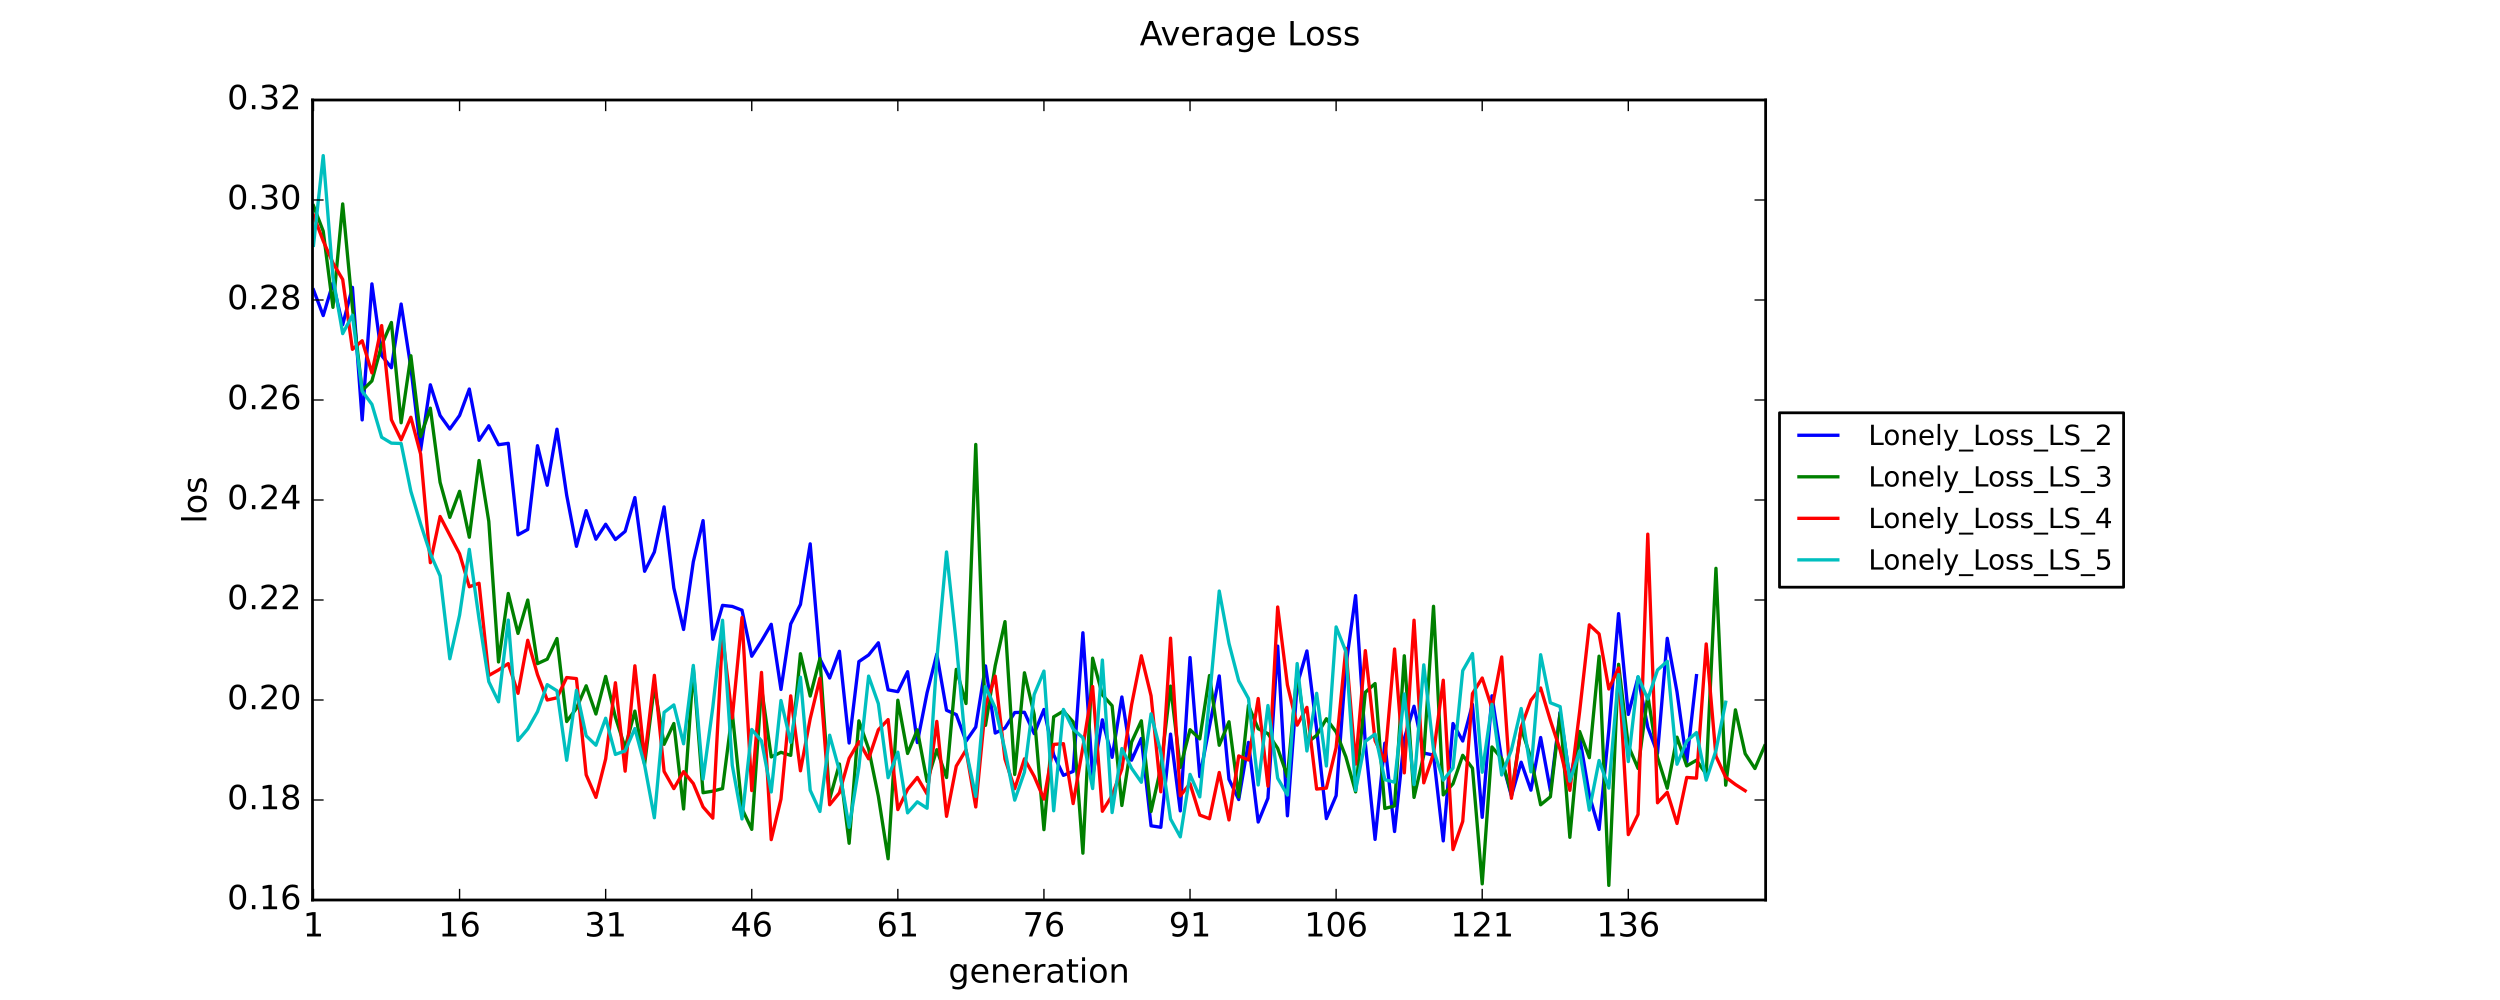 <?xml version="1.0" encoding="utf-8" standalone="no"?>
<!DOCTYPE svg PUBLIC "-//W3C//DTD SVG 1.1//EN"
  "http://www.w3.org/Graphics/SVG/1.1/DTD/svg11.dtd">
<!-- Created with matplotlib (https://matplotlib.org/) -->
<svg height="360pt" version="1.1" viewBox="0 0 900 360" width="900pt" xmlns="http://www.w3.org/2000/svg" xmlns:xlink="http://www.w3.org/1999/xlink">
 <defs>
  <style type="text/css">
*{stroke-linecap:butt;stroke-linejoin:round;}
  </style>
 </defs>
 <g id="figure_1">
  <g id="patch_1">
   <path d="M 0 360 
L 900 360 
L 900 0 
L 0 0 
z
" style="fill:#ffffff;"/>
  </g>
  <g id="axes_1">
   <g id="patch_2">
    <path d="M 112.5 324 
L 635.625 324 
L 635.625 36 
L 112.5 36 
z
" style="fill:#ffffff;"/>
   </g>
   <g id="line2d_1">
    <path clip-path="url(#p0e5248aa1f)" d="M 112.851 104.346 
L 116.357 113.6 
L 119.863 101.962 
L 123.369 116.899 
L 126.875 103.466 
L 130.382 151.161 
L 133.888 102.205 
L 137.394 128.005 
L 140.9 132.37 
L 144.406 109.459 
L 147.913 132.385 
L 151.419 162.078 
L 154.925 138.534 
L 158.431 149.568 
L 161.937 154.444 
L 165.444 149.571 
L 168.95 140.054 
L 172.456 158.508 
L 175.962 153.272 
L 179.468 160.105 
L 182.975 159.601 
L 186.481 192.529 
L 189.987 190.614 
L 193.493 160.457 
L 196.999 174.686 
L 200.506 154.524 
L 204.012 178.315 
L 207.518 196.667 
L 211.024 183.837 
L 214.53 194.103 
L 218.037 188.738 
L 221.543 194.224 
L 225.049 191.297 
L 228.555 179.137 
L 232.061 205.658 
L 235.568 198.729 
L 239.074 182.486 
L 242.58 211.667 
L 246.086 226.605 
L 249.592 202.221 
L 253.099 187.423 
L 256.605 230.13 
L 260.111 217.932 
L 263.617 218.315 
L 267.123 219.67 
L 270.63 236.242 
L 274.136 230.746 
L 277.642 224.756 
L 281.148 248.194 
L 284.654 224.62 
L 288.161 217.608 
L 291.667 195.792 
L 295.173 237.188 
L 298.679 244.07 
L 302.185 234.463 
L 305.692 267.479 
L 309.198 238.177 
L 312.704 235.795 
L 316.21 231.408 
L 319.716 248.343 
L 323.223 248.995 
L 326.729 241.813 
L 330.235 267.308 
L 333.741 249.402 
L 337.247 235.505 
L 340.754 255.696 
L 344.26 257.255 
L 347.766 266.815 
L 351.272 261.742 
L 354.778 239.734 
L 358.285 263.895 
L 361.791 262.125 
L 365.297 256.507 
L 368.803 256.425 
L 372.309 264.112 
L 375.816 255.414 
L 379.322 271.739 
L 382.828 279.118 
L 386.334 277.712 
L 389.84 227.798 
L 393.347 279.553 
L 396.853 259.148 
L 400.359 272.631 
L 403.865 250.923 
L 407.371 273.662 
L 410.878 265.846 
L 414.384 297.29 
L 417.89 297.823 
L 421.396 264.287 
L 424.902 291.912 
L 428.409 236.724 
L 431.915 279.588 
L 438.927 243.341 
L 442.433 280.554 
L 445.94 287.828 
L 449.446 267.268 
L 452.952 295.924 
L 456.458 287.358 
L 459.964 232.599 
L 463.471 293.677 
L 466.977 246.54 
L 470.483 234.347 
L 473.989 262.519 
L 477.495 294.692 
L 481.002 286.45 
L 484.508 239.837 
L 488.014 214.423 
L 491.52 267.649 
L 495.026 302.174 
L 498.533 267.546 
L 502.039 299.334 
L 505.545 265.927 
L 509.051 254.259 
L 512.557 271.103 
L 516.064 271.827 
L 519.57 302.714 
L 523.076 260.468 
L 526.582 266.765 
L 530.088 253.609 
L 533.595 294.229 
L 537.101 250.488 
L 540.607 273.583 
L 544.113 286.545 
L 547.619 274.4 
L 551.126 284.453 
L 554.632 265.509 
L 558.138 284.646 
L 561.644 256.406 
L 565.15 280.298 
L 568.657 265.316 
L 572.163 286.256 
L 575.669 298.595 
L 579.175 262.882 
L 582.681 220.914 
L 586.188 257.184 
L 589.694 243.861 
L 593.2 261.827 
L 596.706 271.205 
L 600.212 229.8 
L 603.719 249.067 
L 607.225 274.336 
L 610.731 243.232 
L 610.731 243.232 
" style="fill:none;stroke:#0000ff;stroke-linecap:square;stroke-width:1.2;"/>
   </g>
   <g id="line2d_2">
    <path clip-path="url(#p0e5248aa1f)" d="M 112.851 74.047 
L 116.357 83.225 
L 119.863 110.63 
L 123.369 73.419 
L 126.875 110.711 
L 130.382 140.58 
L 133.888 137.135 
L 137.394 124.214 
L 140.9 116.101 
L 144.406 152.186 
L 147.913 128.076 
L 151.419 157.105 
L 154.925 146.948 
L 158.431 173.624 
L 161.937 186.246 
L 165.444 176.88 
L 168.95 193.394 
L 172.456 165.788 
L 175.962 187.697 
L 179.468 238.294 
L 182.975 213.666 
L 186.481 228.019 
L 189.987 216.014 
L 193.493 238.9 
L 196.999 237.306 
L 200.506 229.87 
L 204.012 259.748 
L 207.518 255.005 
L 211.024 246.893 
L 214.53 257.035 
L 218.037 243.513 
L 221.543 258.197 
L 225.049 269.168 
L 228.555 256.001 
L 232.061 275.073 
L 235.568 247.071 
L 239.074 267.951 
L 242.58 260.474 
L 246.086 291.223 
L 249.592 240.735 
L 253.099 285.371 
L 256.605 284.822 
L 260.111 283.89 
L 263.617 256.567 
L 267.123 291.112 
L 270.63 298.563 
L 274.136 247.591 
L 277.642 272.497 
L 281.148 270.84 
L 284.654 271.924 
L 288.161 235.337 
L 291.667 250.569 
L 295.173 237.091 
L 298.679 287.636 
L 302.185 275.055 
L 305.692 303.571 
L 309.198 259.512 
L 312.704 269.567 
L 316.21 286.662 
L 319.716 309.153 
L 323.223 252.09 
L 326.729 271.241 
L 330.235 262.755 
L 333.741 281.328 
L 337.247 269.893 
L 340.754 279.893 
L 344.26 240.984 
L 347.766 253.262 
L 351.272 160.01 
L 354.778 261.118 
L 358.285 239.609 
L 361.791 223.794 
L 365.297 278.802 
L 368.803 242.207 
L 372.309 257.253 
L 375.816 298.67 
L 379.322 258.072 
L 382.828 255.982 
L 386.334 259.878 
L 389.84 307.142 
L 393.347 236.941 
L 396.853 250.152 
L 400.359 254.057 
L 403.865 289.97 
L 407.371 267.15 
L 410.878 259.489 
L 414.384 292.117 
L 417.89 276.411 
L 421.396 246.998 
L 424.902 276.302 
L 428.409 262.701 
L 431.915 265.991 
L 435.421 243.202 
L 438.927 268.289 
L 442.433 259.841 
L 445.94 286.876 
L 449.446 253.976 
L 452.952 262.34 
L 456.458 264.112 
L 459.964 269.389 
L 463.471 279.547 
L 466.977 241.917 
L 470.483 267.445 
L 473.989 264.737 
L 477.495 258.752 
L 481.002 263.513 
L 484.508 272.46 
L 488.014 285.073 
L 491.52 249.212 
L 495.026 246.082 
L 498.533 291.045 
L 502.039 290.131 
L 505.545 236.087 
L 509.051 287.057 
L 512.557 271.834 
L 516.064 218.274 
L 519.57 286.148 
L 523.076 282.149 
L 526.582 271.92 
L 530.088 276.549 
L 533.595 318.179 
L 537.101 268.917 
L 540.607 273.07 
L 544.113 285.976 
L 547.619 262.128 
L 551.126 272.899 
L 554.632 289.714 
L 558.138 286.839 
L 561.644 256.634 
L 565.15 301.429 
L 568.657 263.335 
L 572.163 272.762 
L 575.669 236.237 
L 579.175 318.728 
L 582.681 239.163 
L 586.188 268.445 
L 589.694 276.631 
L 593.2 250.348 
L 596.706 272.67 
L 600.212 283.76 
L 603.719 265.383 
L 607.225 275.714 
L 610.731 273.684 
L 614.237 278.717 
L 617.743 204.605 
L 621.25 282.66 
L 624.756 255.551 
L 628.262 271.329 
L 631.768 276.661 
L 635.274 268.497 
L 635.274 268.497 
" style="fill:none;stroke:#008000;stroke-linecap:square;stroke-width:1.2;"/>
   </g>
   <g id="line2d_3">
    <path clip-path="url(#p0e5248aa1f)" d="M 112.851 77.506 
L 116.357 86.738 
L 119.863 94.682 
L 123.369 100.614 
L 126.875 125.749 
L 130.382 122.675 
L 133.888 134.245 
L 137.394 117.217 
L 140.9 151.101 
L 144.406 158.332 
L 147.913 150.22 
L 151.419 163.489 
L 154.925 202.557 
L 158.431 185.939 
L 165.444 199.371 
L 168.95 211.227 
L 172.456 209.975 
L 175.962 243.163 
L 179.468 241.186 
L 182.975 238.898 
L 186.481 249.594 
L 189.987 230.504 
L 193.493 242.859 
L 196.999 252.001 
L 200.506 251.207 
L 204.012 243.912 
L 207.518 244.298 
L 211.024 278.944 
L 214.53 287.048 
L 218.037 273.199 
L 221.543 245.796 
L 225.049 277.608 
L 228.555 239.692 
L 232.061 273.144 
L 235.568 243.129 
L 239.074 277.709 
L 242.58 283.898 
L 246.086 277.805 
L 249.592 282.08 
L 253.099 290.499 
L 256.605 294.528 
L 260.111 228.65 
L 263.617 258.495 
L 267.123 222.299 
L 270.63 284.596 
L 274.136 242.075 
L 277.642 302.261 
L 281.148 287.684 
L 284.654 250.524 
L 288.161 277.481 
L 291.667 258.76 
L 295.173 244.169 
L 298.679 289.703 
L 302.185 285.417 
L 305.692 273.006 
L 309.198 267.01 
L 312.704 273.161 
L 316.21 262.717 
L 319.716 259.055 
L 323.223 291.447 
L 326.729 284.185 
L 330.235 279.879 
L 333.741 285.822 
L 337.247 259.719 
L 340.754 293.87 
L 344.26 275.792 
L 347.766 269.959 
L 351.272 290.5 
L 354.778 254.044 
L 358.285 243.414 
L 361.791 273.257 
L 365.297 283.926 
L 368.803 273.19 
L 372.309 279.47 
L 375.816 287.692 
L 379.322 267.984 
L 382.828 267.731 
L 386.334 289.28 
L 389.84 268.958 
L 393.347 247.151 
L 396.853 292.053 
L 400.359 286.357 
L 403.865 276.847 
L 407.371 253.741 
L 410.878 236.091 
L 414.384 250.509 
L 417.89 285.039 
L 421.396 229.745 
L 424.902 286.498 
L 428.409 282.122 
L 431.915 293.421 
L 435.421 294.745 
L 438.927 278.098 
L 442.433 295.171 
L 445.94 272.129 
L 449.446 273.595 
L 452.952 251.477 
L 456.458 283.018 
L 459.964 218.529 
L 463.471 246.588 
L 466.977 261.048 
L 470.483 254.657 
L 473.989 284.062 
L 477.495 283.72 
L 481.002 269.159 
L 484.508 233.429 
L 488.014 275.073 
L 491.52 234.235 
L 495.026 266.637 
L 498.533 273.956 
L 502.039 233.651 
L 505.545 278.224 
L 509.051 223.287 
L 512.557 281.815 
L 516.064 271.256 
L 519.57 244.889 
L 523.076 305.845 
L 526.582 295.697 
L 530.088 249.71 
L 533.595 244.09 
L 537.101 254.972 
L 540.607 236.512 
L 544.113 287.372 
L 547.619 261.833 
L 551.126 252.068 
L 554.632 247.669 
L 558.138 259.356 
L 561.644 269.993 
L 565.15 284.52 
L 568.657 256.258 
L 572.163 224.952 
L 575.669 228.214 
L 579.175 248.033 
L 582.681 240.482 
L 586.188 300.446 
L 589.694 293.203 
L 593.2 192.302 
L 596.706 288.999 
L 600.212 285.221 
L 603.719 296.438 
L 607.225 279.883 
L 610.731 280.133 
L 614.237 231.829 
L 617.743 272.24 
L 621.25 279.791 
L 624.756 282.42 
L 628.262 284.667 
L 628.262 284.667 
" style="fill:none;stroke:#ff0000;stroke-linecap:square;stroke-width:1.2;"/>
   </g>
   <g id="line2d_4">
    <path clip-path="url(#p0e5248aa1f)" d="M 112.851 88.315 
L 116.357 56.028 
L 119.863 99.85 
L 123.369 120.099 
L 126.875 113.461 
L 130.382 140.819 
L 133.888 145.562 
L 137.394 157.421 
L 140.9 159.534 
L 144.406 159.662 
L 147.913 176.867 
L 151.419 188.614 
L 154.925 199.356 
L 158.431 207.314 
L 161.937 237.152 
L 165.444 221.472 
L 168.95 197.783 
L 172.456 222.828 
L 175.962 245.389 
L 179.468 252.654 
L 182.975 223.239 
L 186.481 266.583 
L 189.987 262.422 
L 193.493 256.198 
L 196.999 246.466 
L 200.506 248.679 
L 204.012 273.693 
L 207.518 248.502 
L 211.024 264.897 
L 214.53 268.276 
L 218.037 258.565 
L 221.543 271.591 
L 225.049 270.283 
L 228.555 262.292 
L 232.061 275.445 
L 235.568 294.388 
L 239.074 256.442 
L 242.58 253.776 
L 246.086 267.758 
L 249.592 239.559 
L 253.099 280.458 
L 256.605 254.656 
L 260.111 223.299 
L 263.617 275.513 
L 267.123 294.822 
L 270.63 262.621 
L 274.136 266.713 
L 277.642 285.099 
L 281.148 252.178 
L 284.654 267.225 
L 288.161 243.796 
L 291.667 284.475 
L 295.173 292.123 
L 298.679 264.677 
L 302.185 277.423 
L 305.692 297.819 
L 309.198 276.156 
L 312.704 243.397 
L 316.21 253.33 
L 319.716 279.96 
L 323.223 270.782 
L 326.729 292.63 
L 330.235 288.661 
L 333.741 290.97 
L 337.247 237.369 
L 340.754 198.711 
L 344.26 231.522 
L 347.766 270.013 
L 351.272 286.706 
L 354.778 247.181 
L 358.285 254.827 
L 361.791 270.048 
L 365.297 288.049 
L 368.803 277.954 
L 372.309 250.025 
L 375.816 241.595 
L 379.322 291.87 
L 382.828 255.4 
L 386.334 262.464 
L 389.84 265.614 
L 393.347 283.873 
L 396.853 237.62 
L 400.359 292.506 
L 403.865 269.479 
L 407.371 276.58 
L 410.878 281.609 
L 414.384 256.984 
L 417.89 270.801 
L 421.396 294.832 
L 424.902 301.268 
L 428.409 278.78 
L 431.915 286.886 
L 435.421 251.329 
L 438.927 212.778 
L 442.433 231.616 
L 445.94 245.11 
L 449.446 251.464 
L 452.952 282.582 
L 456.458 253.995 
L 459.964 280.163 
L 463.471 286.205 
L 466.977 238.883 
L 470.483 270.348 
L 473.989 249.597 
L 477.495 275.751 
L 481.002 225.697 
L 484.508 234.558 
L 488.014 284.552 
L 491.52 266.895 
L 495.026 264.282 
L 498.533 280.675 
L 502.039 281.585 
L 505.545 249.838 
L 509.051 282.461 
L 512.557 239.354 
L 516.064 269.944 
L 519.57 280.839 
L 523.076 276.486 
L 526.582 241.431 
L 530.088 235.284 
L 533.595 277.996 
L 537.101 253.552 
L 540.607 278.987 
L 544.113 269.987 
L 547.619 255.058 
L 551.126 277.862 
L 554.632 235.701 
L 558.138 253.001 
L 561.644 254.382 
L 565.15 281.225 
L 568.657 270.321 
L 572.163 291.652 
L 575.669 273.791 
L 579.175 283.713 
L 582.681 242.84 
L 586.188 274.15 
L 589.694 243.588 
L 593.2 251.657 
L 596.706 241.205 
L 600.212 238.072 
L 603.719 275.122 
L 607.225 266.828 
L 610.731 263.73 
L 614.237 280.847 
L 617.743 270.177 
L 621.25 252.798 
L 621.25 252.798 
" style="fill:none;stroke:#00bfbf;stroke-linecap:square;stroke-width:1.2;"/>
   </g>
   <g id="patch_3">
    <path d="M 112.5 324 
L 112.5 36 
" style="fill:none;stroke:#000000;stroke-linecap:square;stroke-linejoin:miter;"/>
   </g>
   <g id="patch_4">
    <path d="M 635.625 324 
L 635.625 36 
" style="fill:none;stroke:#000000;stroke-linecap:square;stroke-linejoin:miter;"/>
   </g>
   <g id="patch_5">
    <path d="M 112.5 324 
L 635.625 324 
" style="fill:none;stroke:#000000;stroke-linecap:square;stroke-linejoin:miter;"/>
   </g>
   <g id="patch_6">
    <path d="M 112.5 36 
L 635.625 36 
" style="fill:none;stroke:#000000;stroke-linecap:square;stroke-linejoin:miter;"/>
   </g>
   <g id="matplotlib.axis_1">
    <g id="xtick_1">
     <g id="line2d_5">
      <defs>
       <path d="M 0 0 
L 0 -4 
" id="m3c1506cfe8" style="stroke:#000000;stroke-width:0.5;"/>
      </defs>
      <g>
       <use style="stroke:#000000;stroke-width:0.5;" x="112.851" xlink:href="#m3c1506cfe8" y="324"/>
      </g>
     </g>
     <g id="line2d_6">
      <defs>
       <path d="M 0 0 
L 0 4 
" id="m97f18a3d64" style="stroke:#000000;stroke-width:0.5;"/>
      </defs>
      <g>
       <use style="stroke:#000000;stroke-width:0.5;" x="112.851" xlink:href="#m97f18a3d64" y="36"/>
      </g>
     </g>
     <g id="text_1">
      <!-- 1 -->
      <defs>
       <path d="M 12.406 8.297 
L 28.516 8.297 
L 28.516 63.922 
L 10.984 60.406 
L 10.984 69.391 
L 28.422 72.906 
L 38.281 72.906 
L 38.281 8.297 
L 54.391 8.297 
L 54.391 0 
L 12.406 0 
z
" id="DejaVuSans-49"/>
      </defs>
      <g transform="translate(109.033 337.118)scale(0.12 -0.12)">
       <use xlink:href="#DejaVuSans-49"/>
      </g>
     </g>
    </g>
    <g id="xtick_2">
     <g id="line2d_7">
      <g>
       <use style="stroke:#000000;stroke-width:0.5;" x="165.444" xlink:href="#m3c1506cfe8" y="324"/>
      </g>
     </g>
     <g id="line2d_8">
      <g>
       <use style="stroke:#000000;stroke-width:0.5;" x="165.444" xlink:href="#m97f18a3d64" y="36"/>
      </g>
     </g>
     <g id="text_2">
      <!-- 16 -->
      <defs>
       <path d="M 33.016 40.375 
Q 26.375 40.375 22.484 35.828 
Q 18.609 31.297 18.609 23.391 
Q 18.609 15.531 22.484 10.953 
Q 26.375 6.391 33.016 6.391 
Q 39.656 6.391 43.531 10.953 
Q 47.406 15.531 47.406 23.391 
Q 47.406 31.297 43.531 35.828 
Q 39.656 40.375 33.016 40.375 
z
M 52.594 71.297 
L 52.594 62.312 
Q 48.875 64.062 45.094 64.984 
Q 41.312 65.922 37.594 65.922 
Q 27.828 65.922 22.672 59.328 
Q 17.531 52.734 16.797 39.406 
Q 19.672 43.656 24.016 45.922 
Q 28.375 48.188 33.594 48.188 
Q 44.578 48.188 50.953 41.516 
Q 57.328 34.859 57.328 23.391 
Q 57.328 12.156 50.688 5.359 
Q 44.047 -1.422 33.016 -1.422 
Q 20.359 -1.422 13.672 8.266 
Q 6.984 17.969 6.984 36.375 
Q 6.984 53.656 15.188 63.938 
Q 23.391 74.219 37.203 74.219 
Q 40.922 74.219 44.703 73.484 
Q 48.484 72.75 52.594 71.297 
z
" id="DejaVuSans-54"/>
      </defs>
      <g transform="translate(157.809 337.118)scale(0.12 -0.12)">
       <use xlink:href="#DejaVuSans-49"/>
       <use x="63.623" xlink:href="#DejaVuSans-54"/>
      </g>
     </g>
    </g>
    <g id="xtick_3">
     <g id="line2d_9">
      <g>
       <use style="stroke:#000000;stroke-width:0.5;" x="218.037" xlink:href="#m3c1506cfe8" y="324"/>
      </g>
     </g>
     <g id="line2d_10">
      <g>
       <use style="stroke:#000000;stroke-width:0.5;" x="218.037" xlink:href="#m97f18a3d64" y="36"/>
      </g>
     </g>
     <g id="text_3">
      <!-- 31 -->
      <defs>
       <path d="M 40.578 39.312 
Q 47.656 37.797 51.625 33 
Q 55.609 28.219 55.609 21.188 
Q 55.609 10.406 48.188 4.484 
Q 40.766 -1.422 27.094 -1.422 
Q 22.516 -1.422 17.656 -0.516 
Q 12.797 0.391 7.625 2.203 
L 7.625 11.719 
Q 11.719 9.328 16.594 8.109 
Q 21.484 6.891 26.812 6.891 
Q 36.078 6.891 40.938 10.547 
Q 45.797 14.203 45.797 21.188 
Q 45.797 27.641 41.281 31.266 
Q 36.766 34.906 28.719 34.906 
L 20.219 34.906 
L 20.219 43.016 
L 29.109 43.016 
Q 36.375 43.016 40.234 45.922 
Q 44.094 48.828 44.094 54.297 
Q 44.094 59.906 40.109 62.906 
Q 36.141 65.922 28.719 65.922 
Q 24.656 65.922 20.016 65.031 
Q 15.375 64.156 9.812 62.312 
L 9.812 71.094 
Q 15.438 72.656 20.344 73.438 
Q 25.25 74.219 29.594 74.219 
Q 40.828 74.219 47.359 69.109 
Q 53.906 64.016 53.906 55.328 
Q 53.906 49.266 50.438 45.094 
Q 46.969 40.922 40.578 39.312 
z
" id="DejaVuSans-51"/>
      </defs>
      <g transform="translate(210.402 337.118)scale(0.12 -0.12)">
       <use xlink:href="#DejaVuSans-51"/>
       <use x="63.623" xlink:href="#DejaVuSans-49"/>
      </g>
     </g>
    </g>
    <g id="xtick_4">
     <g id="line2d_11">
      <g>
       <use style="stroke:#000000;stroke-width:0.5;" x="270.63" xlink:href="#m3c1506cfe8" y="324"/>
      </g>
     </g>
     <g id="line2d_12">
      <g>
       <use style="stroke:#000000;stroke-width:0.5;" x="270.63" xlink:href="#m97f18a3d64" y="36"/>
      </g>
     </g>
     <g id="text_4">
      <!-- 46 -->
      <defs>
       <path d="M 37.797 64.312 
L 12.891 25.391 
L 37.797 25.391 
z
M 35.203 72.906 
L 47.609 72.906 
L 47.609 25.391 
L 58.016 25.391 
L 58.016 17.188 
L 47.609 17.188 
L 47.609 0 
L 37.797 0 
L 37.797 17.188 
L 4.891 17.188 
L 4.891 26.703 
z
" id="DejaVuSans-52"/>
      </defs>
      <g transform="translate(262.995 337.118)scale(0.12 -0.12)">
       <use xlink:href="#DejaVuSans-52"/>
       <use x="63.623" xlink:href="#DejaVuSans-54"/>
      </g>
     </g>
    </g>
    <g id="xtick_5">
     <g id="line2d_13">
      <g>
       <use style="stroke:#000000;stroke-width:0.5;" x="323.223" xlink:href="#m3c1506cfe8" y="324"/>
      </g>
     </g>
     <g id="line2d_14">
      <g>
       <use style="stroke:#000000;stroke-width:0.5;" x="323.223" xlink:href="#m97f18a3d64" y="36"/>
      </g>
     </g>
     <g id="text_5">
      <!-- 61 -->
      <g transform="translate(315.588 337.118)scale(0.12 -0.12)">
       <use xlink:href="#DejaVuSans-54"/>
       <use x="63.623" xlink:href="#DejaVuSans-49"/>
      </g>
     </g>
    </g>
    <g id="xtick_6">
     <g id="line2d_15">
      <g>
       <use style="stroke:#000000;stroke-width:0.5;" x="375.816" xlink:href="#m3c1506cfe8" y="324"/>
      </g>
     </g>
     <g id="line2d_16">
      <g>
       <use style="stroke:#000000;stroke-width:0.5;" x="375.816" xlink:href="#m97f18a3d64" y="36"/>
      </g>
     </g>
     <g id="text_6">
      <!-- 76 -->
      <defs>
       <path d="M 8.203 72.906 
L 55.078 72.906 
L 55.078 68.703 
L 28.609 0 
L 18.312 0 
L 43.219 64.594 
L 8.203 64.594 
z
" id="DejaVuSans-55"/>
      </defs>
      <g transform="translate(368.181 337.118)scale(0.12 -0.12)">
       <use xlink:href="#DejaVuSans-55"/>
       <use x="63.623" xlink:href="#DejaVuSans-54"/>
      </g>
     </g>
    </g>
    <g id="xtick_7">
     <g id="line2d_17">
      <g>
       <use style="stroke:#000000;stroke-width:0.5;" x="428.409" xlink:href="#m3c1506cfe8" y="324"/>
      </g>
     </g>
     <g id="line2d_18">
      <g>
       <use style="stroke:#000000;stroke-width:0.5;" x="428.409" xlink:href="#m97f18a3d64" y="36"/>
      </g>
     </g>
     <g id="text_7">
      <!-- 91 -->
      <defs>
       <path d="M 10.984 1.516 
L 10.984 10.5 
Q 14.703 8.734 18.5 7.812 
Q 22.312 6.891 25.984 6.891 
Q 35.75 6.891 40.891 13.453 
Q 46.047 20.016 46.781 33.406 
Q 43.953 29.203 39.594 26.953 
Q 35.25 24.703 29.984 24.703 
Q 19.047 24.703 12.672 31.312 
Q 6.297 37.938 6.297 49.422 
Q 6.297 60.641 12.938 67.422 
Q 19.578 74.219 30.609 74.219 
Q 43.266 74.219 49.922 64.516 
Q 56.594 54.828 56.594 36.375 
Q 56.594 19.141 48.406 8.859 
Q 40.234 -1.422 26.422 -1.422 
Q 22.703 -1.422 18.891 -0.688 
Q 15.094 0.047 10.984 1.516 
z
M 30.609 32.422 
Q 37.25 32.422 41.125 36.953 
Q 45.016 41.5 45.016 49.422 
Q 45.016 57.281 41.125 61.844 
Q 37.25 66.406 30.609 66.406 
Q 23.969 66.406 20.094 61.844 
Q 16.219 57.281 16.219 49.422 
Q 16.219 41.5 20.094 36.953 
Q 23.969 32.422 30.609 32.422 
z
" id="DejaVuSans-57"/>
      </defs>
      <g transform="translate(420.774 337.118)scale(0.12 -0.12)">
       <use xlink:href="#DejaVuSans-57"/>
       <use x="63.623" xlink:href="#DejaVuSans-49"/>
      </g>
     </g>
    </g>
    <g id="xtick_8">
     <g id="line2d_19">
      <g>
       <use style="stroke:#000000;stroke-width:0.5;" x="481.002" xlink:href="#m3c1506cfe8" y="324"/>
      </g>
     </g>
     <g id="line2d_20">
      <g>
       <use style="stroke:#000000;stroke-width:0.5;" x="481.002" xlink:href="#m97f18a3d64" y="36"/>
      </g>
     </g>
     <g id="text_8">
      <!-- 106 -->
      <defs>
       <path d="M 31.781 66.406 
Q 24.172 66.406 20.328 58.906 
Q 16.5 51.422 16.5 36.375 
Q 16.5 21.391 20.328 13.891 
Q 24.172 6.391 31.781 6.391 
Q 39.453 6.391 43.281 13.891 
Q 47.125 21.391 47.125 36.375 
Q 47.125 51.422 43.281 58.906 
Q 39.453 66.406 31.781 66.406 
z
M 31.781 74.219 
Q 44.047 74.219 50.516 64.516 
Q 56.984 54.828 56.984 36.375 
Q 56.984 17.969 50.516 8.266 
Q 44.047 -1.422 31.781 -1.422 
Q 19.531 -1.422 13.062 8.266 
Q 6.594 17.969 6.594 36.375 
Q 6.594 54.828 13.062 64.516 
Q 19.531 74.219 31.781 74.219 
z
" id="DejaVuSans-48"/>
      </defs>
      <g transform="translate(469.549 337.118)scale(0.12 -0.12)">
       <use xlink:href="#DejaVuSans-49"/>
       <use x="63.623" xlink:href="#DejaVuSans-48"/>
       <use x="127.246" xlink:href="#DejaVuSans-54"/>
      </g>
     </g>
    </g>
    <g id="xtick_9">
     <g id="line2d_21">
      <g>
       <use style="stroke:#000000;stroke-width:0.5;" x="533.595" xlink:href="#m3c1506cfe8" y="324"/>
      </g>
     </g>
     <g id="line2d_22">
      <g>
       <use style="stroke:#000000;stroke-width:0.5;" x="533.595" xlink:href="#m97f18a3d64" y="36"/>
      </g>
     </g>
     <g id="text_9">
      <!-- 121 -->
      <defs>
       <path d="M 19.188 8.297 
L 53.609 8.297 
L 53.609 0 
L 7.328 0 
L 7.328 8.297 
Q 12.938 14.109 22.625 23.891 
Q 32.328 33.688 34.812 36.531 
Q 39.547 41.844 41.422 45.531 
Q 43.312 49.219 43.312 52.781 
Q 43.312 58.594 39.234 62.25 
Q 35.156 65.922 28.609 65.922 
Q 23.969 65.922 18.812 64.312 
Q 13.672 62.703 7.812 59.422 
L 7.812 69.391 
Q 13.766 71.781 18.938 73 
Q 24.125 74.219 28.422 74.219 
Q 39.75 74.219 46.484 68.547 
Q 53.219 62.891 53.219 53.422 
Q 53.219 48.922 51.531 44.891 
Q 49.859 40.875 45.406 35.406 
Q 44.188 33.984 37.641 27.219 
Q 31.109 20.453 19.188 8.297 
z
" id="DejaVuSans-50"/>
      </defs>
      <g transform="translate(522.142 337.118)scale(0.12 -0.12)">
       <use xlink:href="#DejaVuSans-49"/>
       <use x="63.623" xlink:href="#DejaVuSans-50"/>
       <use x="127.246" xlink:href="#DejaVuSans-49"/>
      </g>
     </g>
    </g>
    <g id="xtick_10">
     <g id="line2d_23">
      <g>
       <use style="stroke:#000000;stroke-width:0.5;" x="586.188" xlink:href="#m3c1506cfe8" y="324"/>
      </g>
     </g>
     <g id="line2d_24">
      <g>
       <use style="stroke:#000000;stroke-width:0.5;" x="586.188" xlink:href="#m97f18a3d64" y="36"/>
      </g>
     </g>
     <g id="text_10">
      <!-- 136 -->
      <g transform="translate(574.735 337.118)scale(0.12 -0.12)">
       <use xlink:href="#DejaVuSans-49"/>
       <use x="63.623" xlink:href="#DejaVuSans-51"/>
       <use x="127.246" xlink:href="#DejaVuSans-54"/>
      </g>
     </g>
    </g>
    <g id="text_11">
     <!-- generation -->
     <defs>
      <path d="M 45.406 27.984 
Q 45.406 37.75 41.375 43.109 
Q 37.359 48.484 30.078 48.484 
Q 22.859 48.484 18.828 43.109 
Q 14.797 37.75 14.797 27.984 
Q 14.797 18.266 18.828 12.891 
Q 22.859 7.516 30.078 7.516 
Q 37.359 7.516 41.375 12.891 
Q 45.406 18.266 45.406 27.984 
z
M 54.391 6.781 
Q 54.391 -7.172 48.188 -13.984 
Q 42 -20.797 29.203 -20.797 
Q 24.469 -20.797 20.266 -20.094 
Q 16.062 -19.391 12.109 -17.922 
L 12.109 -9.188 
Q 16.062 -11.328 19.922 -12.344 
Q 23.781 -13.375 27.781 -13.375 
Q 36.625 -13.375 41.016 -8.766 
Q 45.406 -4.156 45.406 5.172 
L 45.406 9.625 
Q 42.625 4.781 38.281 2.391 
Q 33.938 0 27.875 0 
Q 17.828 0 11.672 7.656 
Q 5.516 15.328 5.516 27.984 
Q 5.516 40.672 11.672 48.328 
Q 17.828 56 27.875 56 
Q 33.938 56 38.281 53.609 
Q 42.625 51.219 45.406 46.391 
L 45.406 54.688 
L 54.391 54.688 
z
" id="DejaVuSans-103"/>
      <path d="M 56.203 29.594 
L 56.203 25.203 
L 14.891 25.203 
Q 15.484 15.922 20.484 11.062 
Q 25.484 6.203 34.422 6.203 
Q 39.594 6.203 44.453 7.469 
Q 49.312 8.734 54.109 11.281 
L 54.109 2.781 
Q 49.266 0.734 44.188 -0.344 
Q 39.109 -1.422 33.891 -1.422 
Q 20.797 -1.422 13.156 6.188 
Q 5.516 13.812 5.516 26.812 
Q 5.516 40.234 12.766 48.109 
Q 20.016 56 32.328 56 
Q 43.359 56 49.781 48.891 
Q 56.203 41.797 56.203 29.594 
z
M 47.219 32.234 
Q 47.125 39.594 43.094 43.984 
Q 39.062 48.391 32.422 48.391 
Q 24.906 48.391 20.391 44.141 
Q 15.875 39.891 15.188 32.172 
z
" id="DejaVuSans-101"/>
      <path d="M 54.891 33.016 
L 54.891 0 
L 45.906 0 
L 45.906 32.719 
Q 45.906 40.484 42.875 44.328 
Q 39.844 48.188 33.797 48.188 
Q 26.516 48.188 22.312 43.547 
Q 18.109 38.922 18.109 30.906 
L 18.109 0 
L 9.078 0 
L 9.078 54.688 
L 18.109 54.688 
L 18.109 46.188 
Q 21.344 51.125 25.703 53.562 
Q 30.078 56 35.797 56 
Q 45.219 56 50.047 50.172 
Q 54.891 44.344 54.891 33.016 
z
" id="DejaVuSans-110"/>
      <path d="M 41.109 46.297 
Q 39.594 47.172 37.812 47.578 
Q 36.031 48 33.891 48 
Q 26.266 48 22.188 43.047 
Q 18.109 38.094 18.109 28.812 
L 18.109 0 
L 9.078 0 
L 9.078 54.688 
L 18.109 54.688 
L 18.109 46.188 
Q 20.953 51.172 25.484 53.578 
Q 30.031 56 36.531 56 
Q 37.453 56 38.578 55.875 
Q 39.703 55.766 41.062 55.516 
z
" id="DejaVuSans-114"/>
      <path d="M 34.281 27.484 
Q 23.391 27.484 19.188 25 
Q 14.984 22.516 14.984 16.5 
Q 14.984 11.719 18.141 8.906 
Q 21.297 6.109 26.703 6.109 
Q 34.188 6.109 38.703 11.406 
Q 43.219 16.703 43.219 25.484 
L 43.219 27.484 
z
M 52.203 31.203 
L 52.203 0 
L 43.219 0 
L 43.219 8.297 
Q 40.141 3.328 35.547 0.953 
Q 30.953 -1.422 24.312 -1.422 
Q 15.922 -1.422 10.953 3.297 
Q 6 8.016 6 15.922 
Q 6 25.141 12.172 29.828 
Q 18.359 34.516 30.609 34.516 
L 43.219 34.516 
L 43.219 35.406 
Q 43.219 41.609 39.141 45 
Q 35.062 48.391 27.688 48.391 
Q 23 48.391 18.547 47.266 
Q 14.109 46.141 10.016 43.891 
L 10.016 52.203 
Q 14.938 54.109 19.578 55.047 
Q 24.219 56 28.609 56 
Q 40.484 56 46.344 49.844 
Q 52.203 43.703 52.203 31.203 
z
" id="DejaVuSans-97"/>
      <path d="M 18.312 70.219 
L 18.312 54.688 
L 36.812 54.688 
L 36.812 47.703 
L 18.312 47.703 
L 18.312 18.016 
Q 18.312 11.328 20.141 9.422 
Q 21.969 7.516 27.594 7.516 
L 36.812 7.516 
L 36.812 0 
L 27.594 0 
Q 17.188 0 13.234 3.875 
Q 9.281 7.766 9.281 18.016 
L 9.281 47.703 
L 2.688 47.703 
L 2.688 54.688 
L 9.281 54.688 
L 9.281 70.219 
z
" id="DejaVuSans-116"/>
      <path d="M 9.422 54.688 
L 18.406 54.688 
L 18.406 0 
L 9.422 0 
z
M 9.422 75.984 
L 18.406 75.984 
L 18.406 64.594 
L 9.422 64.594 
z
" id="DejaVuSans-105"/>
      <path d="M 30.609 48.391 
Q 23.391 48.391 19.188 42.75 
Q 14.984 37.109 14.984 27.297 
Q 14.984 17.484 19.156 11.844 
Q 23.344 6.203 30.609 6.203 
Q 37.797 6.203 41.984 11.859 
Q 46.188 17.531 46.188 27.297 
Q 46.188 37.016 41.984 42.703 
Q 37.797 48.391 30.609 48.391 
z
M 30.609 56 
Q 42.328 56 49.016 48.375 
Q 55.719 40.766 55.719 27.297 
Q 55.719 13.875 49.016 6.219 
Q 42.328 -1.422 30.609 -1.422 
Q 18.844 -1.422 12.172 6.219 
Q 5.516 13.875 5.516 27.297 
Q 5.516 40.766 12.172 48.375 
Q 18.844 56 30.609 56 
z
" id="DejaVuSans-111"/>
     </defs>
     <g transform="translate(341.431 353.732)scale(0.12 -0.12)">
      <use xlink:href="#DejaVuSans-103"/>
      <use x="63.477" xlink:href="#DejaVuSans-101"/>
      <use x="125" xlink:href="#DejaVuSans-110"/>
      <use x="188.379" xlink:href="#DejaVuSans-101"/>
      <use x="249.902" xlink:href="#DejaVuSans-114"/>
      <use x="291.016" xlink:href="#DejaVuSans-97"/>
      <use x="352.295" xlink:href="#DejaVuSans-116"/>
      <use x="391.504" xlink:href="#DejaVuSans-105"/>
      <use x="419.287" xlink:href="#DejaVuSans-111"/>
      <use x="480.469" xlink:href="#DejaVuSans-110"/>
     </g>
    </g>
   </g>
   <g id="matplotlib.axis_2">
    <g id="ytick_1">
     <g id="line2d_25">
      <defs>
       <path d="M 0 0 
L 4 0 
" id="m210dbc13be" style="stroke:#000000;stroke-width:0.5;"/>
      </defs>
      <g>
       <use style="stroke:#000000;stroke-width:0.5;" x="112.5" xlink:href="#m210dbc13be" y="324"/>
      </g>
     </g>
     <g id="line2d_26">
      <defs>
       <path d="M 0 0 
L -4 0 
" id="mc74cc8124a" style="stroke:#000000;stroke-width:0.5;"/>
      </defs>
      <g>
       <use style="stroke:#000000;stroke-width:0.5;" x="635.625" xlink:href="#mc74cc8124a" y="324"/>
      </g>
     </g>
     <g id="text_12">
      <!-- 0.16 -->
      <defs>
       <path d="M 10.688 12.406 
L 21 12.406 
L 21 0 
L 10.688 0 
z
" id="DejaVuSans-46"/>
      </defs>
      <g transform="translate(81.781 327.311)scale(0.12 -0.12)">
       <use xlink:href="#DejaVuSans-48"/>
       <use x="63.623" xlink:href="#DejaVuSans-46"/>
       <use x="95.41" xlink:href="#DejaVuSans-49"/>
       <use x="159.033" xlink:href="#DejaVuSans-54"/>
      </g>
     </g>
    </g>
    <g id="ytick_2">
     <g id="line2d_27">
      <g>
       <use style="stroke:#000000;stroke-width:0.5;" x="112.5" xlink:href="#m210dbc13be" y="288"/>
      </g>
     </g>
     <g id="line2d_28">
      <g>
       <use style="stroke:#000000;stroke-width:0.5;" x="635.625" xlink:href="#mc74cc8124a" y="288"/>
      </g>
     </g>
     <g id="text_13">
      <!-- 0.18 -->
      <defs>
       <path d="M 31.781 34.625 
Q 24.75 34.625 20.719 30.859 
Q 16.703 27.094 16.703 20.516 
Q 16.703 13.922 20.719 10.156 
Q 24.75 6.391 31.781 6.391 
Q 38.812 6.391 42.859 10.172 
Q 46.922 13.969 46.922 20.516 
Q 46.922 27.094 42.891 30.859 
Q 38.875 34.625 31.781 34.625 
z
M 21.922 38.812 
Q 15.578 40.375 12.031 44.719 
Q 8.5 49.078 8.5 55.328 
Q 8.5 64.062 14.719 69.141 
Q 20.953 74.219 31.781 74.219 
Q 42.672 74.219 48.875 69.141 
Q 55.078 64.062 55.078 55.328 
Q 55.078 49.078 51.531 44.719 
Q 48 40.375 41.703 38.812 
Q 48.828 37.156 52.797 32.312 
Q 56.781 27.484 56.781 20.516 
Q 56.781 9.906 50.312 4.234 
Q 43.844 -1.422 31.781 -1.422 
Q 19.734 -1.422 13.25 4.234 
Q 6.781 9.906 6.781 20.516 
Q 6.781 27.484 10.781 32.312 
Q 14.797 37.156 21.922 38.812 
z
M 18.312 54.391 
Q 18.312 48.734 21.844 45.562 
Q 25.391 42.391 31.781 42.391 
Q 38.141 42.391 41.719 45.562 
Q 45.312 48.734 45.312 54.391 
Q 45.312 60.062 41.719 63.234 
Q 38.141 66.406 31.781 66.406 
Q 25.391 66.406 21.844 63.234 
Q 18.312 60.062 18.312 54.391 
z
" id="DejaVuSans-56"/>
      </defs>
      <g transform="translate(81.781 291.311)scale(0.12 -0.12)">
       <use xlink:href="#DejaVuSans-48"/>
       <use x="63.623" xlink:href="#DejaVuSans-46"/>
       <use x="95.41" xlink:href="#DejaVuSans-49"/>
       <use x="159.033" xlink:href="#DejaVuSans-56"/>
      </g>
     </g>
    </g>
    <g id="ytick_3">
     <g id="line2d_29">
      <g>
       <use style="stroke:#000000;stroke-width:0.5;" x="112.5" xlink:href="#m210dbc13be" y="252"/>
      </g>
     </g>
     <g id="line2d_30">
      <g>
       <use style="stroke:#000000;stroke-width:0.5;" x="635.625" xlink:href="#mc74cc8124a" y="252"/>
      </g>
     </g>
     <g id="text_14">
      <!-- 0.20 -->
      <g transform="translate(81.781 255.311)scale(0.12 -0.12)">
       <use xlink:href="#DejaVuSans-48"/>
       <use x="63.623" xlink:href="#DejaVuSans-46"/>
       <use x="95.41" xlink:href="#DejaVuSans-50"/>
       <use x="159.033" xlink:href="#DejaVuSans-48"/>
      </g>
     </g>
    </g>
    <g id="ytick_4">
     <g id="line2d_31">
      <g>
       <use style="stroke:#000000;stroke-width:0.5;" x="112.5" xlink:href="#m210dbc13be" y="216"/>
      </g>
     </g>
     <g id="line2d_32">
      <g>
       <use style="stroke:#000000;stroke-width:0.5;" x="635.625" xlink:href="#mc74cc8124a" y="216"/>
      </g>
     </g>
     <g id="text_15">
      <!-- 0.22 -->
      <g transform="translate(81.781 219.311)scale(0.12 -0.12)">
       <use xlink:href="#DejaVuSans-48"/>
       <use x="63.623" xlink:href="#DejaVuSans-46"/>
       <use x="95.41" xlink:href="#DejaVuSans-50"/>
       <use x="159.033" xlink:href="#DejaVuSans-50"/>
      </g>
     </g>
    </g>
    <g id="ytick_5">
     <g id="line2d_33">
      <g>
       <use style="stroke:#000000;stroke-width:0.5;" x="112.5" xlink:href="#m210dbc13be" y="180"/>
      </g>
     </g>
     <g id="line2d_34">
      <g>
       <use style="stroke:#000000;stroke-width:0.5;" x="635.625" xlink:href="#mc74cc8124a" y="180"/>
      </g>
     </g>
     <g id="text_16">
      <!-- 0.24 -->
      <g transform="translate(81.781 183.311)scale(0.12 -0.12)">
       <use xlink:href="#DejaVuSans-48"/>
       <use x="63.623" xlink:href="#DejaVuSans-46"/>
       <use x="95.41" xlink:href="#DejaVuSans-50"/>
       <use x="159.033" xlink:href="#DejaVuSans-52"/>
      </g>
     </g>
    </g>
    <g id="ytick_6">
     <g id="line2d_35">
      <g>
       <use style="stroke:#000000;stroke-width:0.5;" x="112.5" xlink:href="#m210dbc13be" y="144"/>
      </g>
     </g>
     <g id="line2d_36">
      <g>
       <use style="stroke:#000000;stroke-width:0.5;" x="635.625" xlink:href="#mc74cc8124a" y="144"/>
      </g>
     </g>
     <g id="text_17">
      <!-- 0.26 -->
      <g transform="translate(81.781 147.311)scale(0.12 -0.12)">
       <use xlink:href="#DejaVuSans-48"/>
       <use x="63.623" xlink:href="#DejaVuSans-46"/>
       <use x="95.41" xlink:href="#DejaVuSans-50"/>
       <use x="159.033" xlink:href="#DejaVuSans-54"/>
      </g>
     </g>
    </g>
    <g id="ytick_7">
     <g id="line2d_37">
      <g>
       <use style="stroke:#000000;stroke-width:0.5;" x="112.5" xlink:href="#m210dbc13be" y="108"/>
      </g>
     </g>
     <g id="line2d_38">
      <g>
       <use style="stroke:#000000;stroke-width:0.5;" x="635.625" xlink:href="#mc74cc8124a" y="108"/>
      </g>
     </g>
     <g id="text_18">
      <!-- 0.28 -->
      <g transform="translate(81.781 111.311)scale(0.12 -0.12)">
       <use xlink:href="#DejaVuSans-48"/>
       <use x="63.623" xlink:href="#DejaVuSans-46"/>
       <use x="95.41" xlink:href="#DejaVuSans-50"/>
       <use x="159.033" xlink:href="#DejaVuSans-56"/>
      </g>
     </g>
    </g>
    <g id="ytick_8">
     <g id="line2d_39">
      <g>
       <use style="stroke:#000000;stroke-width:0.5;" x="112.5" xlink:href="#m210dbc13be" y="72"/>
      </g>
     </g>
     <g id="line2d_40">
      <g>
       <use style="stroke:#000000;stroke-width:0.5;" x="635.625" xlink:href="#mc74cc8124a" y="72"/>
      </g>
     </g>
     <g id="text_19">
      <!-- 0.30 -->
      <g transform="translate(81.781 75.311)scale(0.12 -0.12)">
       <use xlink:href="#DejaVuSans-48"/>
       <use x="63.623" xlink:href="#DejaVuSans-46"/>
       <use x="95.41" xlink:href="#DejaVuSans-51"/>
       <use x="159.033" xlink:href="#DejaVuSans-48"/>
      </g>
     </g>
    </g>
    <g id="ytick_9">
     <g id="line2d_41">
      <g>
       <use style="stroke:#000000;stroke-width:0.5;" x="112.5" xlink:href="#m210dbc13be" y="36"/>
      </g>
     </g>
     <g id="line2d_42">
      <g>
       <use style="stroke:#000000;stroke-width:0.5;" x="635.625" xlink:href="#mc74cc8124a" y="36"/>
      </g>
     </g>
     <g id="text_20">
      <!-- 0.32 -->
      <g transform="translate(81.781 39.311)scale(0.12 -0.12)">
       <use xlink:href="#DejaVuSans-48"/>
       <use x="63.623" xlink:href="#DejaVuSans-46"/>
       <use x="95.41" xlink:href="#DejaVuSans-51"/>
       <use x="159.033" xlink:href="#DejaVuSans-50"/>
      </g>
     </g>
    </g>
    <g id="text_21">
     <!-- los -->
     <defs>
      <path d="M 9.422 75.984 
L 18.406 75.984 
L 18.406 0 
L 9.422 0 
z
" id="DejaVuSans-108"/>
      <path d="M 44.281 53.078 
L 44.281 44.578 
Q 40.484 46.531 36.375 47.5 
Q 32.281 48.484 27.875 48.484 
Q 21.188 48.484 17.844 46.438 
Q 14.5 44.391 14.5 40.281 
Q 14.5 37.156 16.891 35.375 
Q 19.281 33.594 26.516 31.984 
L 29.594 31.297 
Q 39.156 29.25 43.188 25.516 
Q 47.219 21.781 47.219 15.094 
Q 47.219 7.469 41.188 3.016 
Q 35.156 -1.422 24.609 -1.422 
Q 20.219 -1.422 15.453 -0.562 
Q 10.688 0.297 5.422 2 
L 5.422 11.281 
Q 10.406 8.688 15.234 7.391 
Q 20.062 6.109 24.812 6.109 
Q 31.156 6.109 34.562 8.281 
Q 37.984 10.453 37.984 14.406 
Q 37.984 18.062 35.516 20.016 
Q 33.062 21.969 24.703 23.781 
L 21.578 24.516 
Q 13.234 26.266 9.516 29.906 
Q 5.812 33.547 5.812 39.891 
Q 5.812 47.609 11.281 51.797 
Q 16.75 56 26.812 56 
Q 31.781 56 36.172 55.266 
Q 40.578 54.547 44.281 53.078 
z
" id="DejaVuSans-115"/>
     </defs>
     <g transform="translate(74.286 188.464)rotate(-90)scale(0.12 -0.12)">
      <use xlink:href="#DejaVuSans-108"/>
      <use x="27.783" xlink:href="#DejaVuSans-111"/>
      <use x="88.965" xlink:href="#DejaVuSans-115"/>
     </g>
    </g>
   </g>
   <g id="legend_1">
    <g id="patch_7">
     <path d="M 640.623 211.4 
L 764.494 211.4 
L 764.494 148.6 
L 640.623 148.6 
z
" style="fill:#ffffff;stroke:#000000;stroke-linejoin:miter;"/>
    </g>
    <g id="line2d_43">
     <path d="M 647.62 156.695 
L 661.615 156.695 
" style="fill:none;stroke:#0000ff;stroke-linecap:square;stroke-width:1.2;"/>
    </g>
    <g id="line2d_44"/>
    <g id="text_22">
     <!-- Lonely_Loss_LS_2 -->
     <defs>
      <path d="M 9.812 72.906 
L 19.672 72.906 
L 19.672 8.297 
L 55.172 8.297 
L 55.172 0 
L 9.812 0 
z
" id="DejaVuSans-76"/>
      <path d="M 32.172 -5.078 
Q 28.375 -14.844 24.75 -17.812 
Q 21.141 -20.797 15.094 -20.797 
L 7.906 -20.797 
L 7.906 -13.281 
L 13.188 -13.281 
Q 16.891 -13.281 18.938 -11.516 
Q 21 -9.766 23.484 -3.219 
L 25.094 0.875 
L 2.984 54.688 
L 12.5 54.688 
L 29.594 11.922 
L 46.688 54.688 
L 56.203 54.688 
z
" id="DejaVuSans-121"/>
      <path d="M 50.984 -16.609 
L 50.984 -23.578 
L -0.984 -23.578 
L -0.984 -16.609 
z
" id="DejaVuSans-95"/>
      <path d="M 53.516 70.516 
L 53.516 60.891 
Q 47.906 63.578 42.922 64.891 
Q 37.938 66.219 33.297 66.219 
Q 25.25 66.219 20.875 63.094 
Q 16.5 59.969 16.5 54.203 
Q 16.5 49.359 19.406 46.891 
Q 22.312 44.438 30.422 42.922 
L 36.375 41.703 
Q 47.406 39.594 52.656 34.297 
Q 57.906 29 57.906 20.125 
Q 57.906 9.516 50.797 4.047 
Q 43.703 -1.422 29.984 -1.422 
Q 24.812 -1.422 18.969 -0.25 
Q 13.141 0.922 6.891 3.219 
L 6.891 13.375 
Q 12.891 10.016 18.656 8.297 
Q 24.422 6.594 29.984 6.594 
Q 38.422 6.594 43.016 9.906 
Q 47.609 13.234 47.609 19.391 
Q 47.609 24.75 44.312 27.781 
Q 41.016 30.812 33.5 32.328 
L 27.484 33.5 
Q 16.453 35.688 11.516 40.375 
Q 6.594 45.062 6.594 53.422 
Q 6.594 63.094 13.406 68.656 
Q 20.219 74.219 32.172 74.219 
Q 37.312 74.219 42.625 73.281 
Q 47.953 72.359 53.516 70.516 
z
" id="DejaVuSans-83"/>
     </defs>
     <g transform="translate(672.61 160.194)scale(0.1 -0.1)">
      <use xlink:href="#DejaVuSans-76"/>
      <use x="53.963" xlink:href="#DejaVuSans-111"/>
      <use x="115.145" xlink:href="#DejaVuSans-110"/>
      <use x="178.523" xlink:href="#DejaVuSans-101"/>
      <use x="240.047" xlink:href="#DejaVuSans-108"/>
      <use x="267.83" xlink:href="#DejaVuSans-121"/>
      <use x="327.01" xlink:href="#DejaVuSans-95"/>
      <use x="377.01" xlink:href="#DejaVuSans-76"/>
      <use x="430.973" xlink:href="#DejaVuSans-111"/>
      <use x="492.154" xlink:href="#DejaVuSans-115"/>
      <use x="544.254" xlink:href="#DejaVuSans-115"/>
      <use x="596.354" xlink:href="#DejaVuSans-95"/>
      <use x="646.354" xlink:href="#DejaVuSans-76"/>
      <use x="702.066" xlink:href="#DejaVuSans-83"/>
      <use x="765.543" xlink:href="#DejaVuSans-95"/>
      <use x="815.543" xlink:href="#DejaVuSans-50"/>
     </g>
    </g>
    <g id="line2d_45">
     <path d="M 647.62 171.646 
L 661.615 171.646 
" style="fill:none;stroke:#008000;stroke-linecap:square;stroke-width:1.2;"/>
    </g>
    <g id="line2d_46"/>
    <g id="text_23">
     <!-- Lonely_Loss_LS_3 -->
     <g transform="translate(672.61 175.144)scale(0.1 -0.1)">
      <use xlink:href="#DejaVuSans-76"/>
      <use x="53.963" xlink:href="#DejaVuSans-111"/>
      <use x="115.145" xlink:href="#DejaVuSans-110"/>
      <use x="178.523" xlink:href="#DejaVuSans-101"/>
      <use x="240.047" xlink:href="#DejaVuSans-108"/>
      <use x="267.83" xlink:href="#DejaVuSans-121"/>
      <use x="327.01" xlink:href="#DejaVuSans-95"/>
      <use x="377.01" xlink:href="#DejaVuSans-76"/>
      <use x="430.973" xlink:href="#DejaVuSans-111"/>
      <use x="492.154" xlink:href="#DejaVuSans-115"/>
      <use x="544.254" xlink:href="#DejaVuSans-115"/>
      <use x="596.354" xlink:href="#DejaVuSans-95"/>
      <use x="646.354" xlink:href="#DejaVuSans-76"/>
      <use x="702.066" xlink:href="#DejaVuSans-83"/>
      <use x="765.543" xlink:href="#DejaVuSans-95"/>
      <use x="815.543" xlink:href="#DejaVuSans-51"/>
     </g>
    </g>
    <g id="line2d_47">
     <path d="M 647.62 186.596 
L 661.615 186.596 
" style="fill:none;stroke:#ff0000;stroke-linecap:square;stroke-width:1.2;"/>
    </g>
    <g id="line2d_48"/>
    <g id="text_24">
     <!-- Lonely_Loss_LS_4 -->
     <g transform="translate(672.61 190.094)scale(0.1 -0.1)">
      <use xlink:href="#DejaVuSans-76"/>
      <use x="53.963" xlink:href="#DejaVuSans-111"/>
      <use x="115.145" xlink:href="#DejaVuSans-110"/>
      <use x="178.523" xlink:href="#DejaVuSans-101"/>
      <use x="240.047" xlink:href="#DejaVuSans-108"/>
      <use x="267.83" xlink:href="#DejaVuSans-121"/>
      <use x="327.01" xlink:href="#DejaVuSans-95"/>
      <use x="377.01" xlink:href="#DejaVuSans-76"/>
      <use x="430.973" xlink:href="#DejaVuSans-111"/>
      <use x="492.154" xlink:href="#DejaVuSans-115"/>
      <use x="544.254" xlink:href="#DejaVuSans-115"/>
      <use x="596.354" xlink:href="#DejaVuSans-95"/>
      <use x="646.354" xlink:href="#DejaVuSans-76"/>
      <use x="702.066" xlink:href="#DejaVuSans-83"/>
      <use x="765.543" xlink:href="#DejaVuSans-95"/>
      <use x="815.543" xlink:href="#DejaVuSans-52"/>
     </g>
    </g>
    <g id="line2d_49">
     <path d="M 647.62 201.546 
L 661.615 201.546 
" style="fill:none;stroke:#00bfbf;stroke-linecap:square;stroke-width:1.2;"/>
    </g>
    <g id="line2d_50"/>
    <g id="text_25">
     <!-- Lonely_Loss_LS_5 -->
     <defs>
      <path d="M 10.797 72.906 
L 49.516 72.906 
L 49.516 64.594 
L 19.828 64.594 
L 19.828 46.734 
Q 21.969 47.469 24.109 47.828 
Q 26.266 48.188 28.422 48.188 
Q 40.625 48.188 47.75 41.5 
Q 54.891 34.812 54.891 23.391 
Q 54.891 11.625 47.562 5.094 
Q 40.234 -1.422 26.906 -1.422 
Q 22.312 -1.422 17.547 -0.641 
Q 12.797 0.141 7.719 1.703 
L 7.719 11.625 
Q 12.109 9.234 16.797 8.062 
Q 21.484 6.891 26.703 6.891 
Q 35.156 6.891 40.078 11.328 
Q 45.016 15.766 45.016 23.391 
Q 45.016 31 40.078 35.438 
Q 35.156 39.891 26.703 39.891 
Q 22.75 39.891 18.812 39.016 
Q 14.891 38.141 10.797 36.281 
z
" id="DejaVuSans-53"/>
     </defs>
     <g transform="translate(672.61 205.045)scale(0.1 -0.1)">
      <use xlink:href="#DejaVuSans-76"/>
      <use x="53.963" xlink:href="#DejaVuSans-111"/>
      <use x="115.145" xlink:href="#DejaVuSans-110"/>
      <use x="178.523" xlink:href="#DejaVuSans-101"/>
      <use x="240.047" xlink:href="#DejaVuSans-108"/>
      <use x="267.83" xlink:href="#DejaVuSans-121"/>
      <use x="327.01" xlink:href="#DejaVuSans-95"/>
      <use x="377.01" xlink:href="#DejaVuSans-76"/>
      <use x="430.973" xlink:href="#DejaVuSans-111"/>
      <use x="492.154" xlink:href="#DejaVuSans-115"/>
      <use x="544.254" xlink:href="#DejaVuSans-115"/>
      <use x="596.354" xlink:href="#DejaVuSans-95"/>
      <use x="646.354" xlink:href="#DejaVuSans-76"/>
      <use x="702.066" xlink:href="#DejaVuSans-83"/>
      <use x="765.543" xlink:href="#DejaVuSans-95"/>
      <use x="815.543" xlink:href="#DejaVuSans-53"/>
     </g>
    </g>
   </g>
  </g>
  <g id="text_26">
   <!-- Average Loss -->
   <defs>
    <path d="M 34.188 63.188 
L 20.797 26.906 
L 47.609 26.906 
z
M 28.609 72.906 
L 39.797 72.906 
L 67.578 0 
L 57.328 0 
L 50.688 18.703 
L 17.828 18.703 
L 11.188 0 
L 0.781 0 
z
" id="DejaVuSans-65"/>
    <path d="M 2.984 54.688 
L 12.5 54.688 
L 29.594 8.797 
L 46.688 54.688 
L 56.203 54.688 
L 35.688 0 
L 23.484 0 
z
" id="DejaVuSans-118"/>
    <path id="DejaVuSans-32"/>
   </defs>
   <g transform="translate(410.293 16.318)scale(0.12 -0.12)">
    <use xlink:href="#DejaVuSans-65"/>
    <use x="62.533" xlink:href="#DejaVuSans-118"/>
    <use x="121.713" xlink:href="#DejaVuSans-101"/>
    <use x="183.236" xlink:href="#DejaVuSans-114"/>
    <use x="224.35" xlink:href="#DejaVuSans-97"/>
    <use x="285.629" xlink:href="#DejaVuSans-103"/>
    <use x="349.105" xlink:href="#DejaVuSans-101"/>
    <use x="410.629" xlink:href="#DejaVuSans-32"/>
    <use x="442.416" xlink:href="#DejaVuSans-76"/>
    <use x="496.379" xlink:href="#DejaVuSans-111"/>
    <use x="557.561" xlink:href="#DejaVuSans-115"/>
    <use x="609.66" xlink:href="#DejaVuSans-115"/>
   </g>
  </g>
 </g>
 <defs>
  <clipPath id="p0e5248aa1f">
   <rect height="288" width="523.125" x="112.5" y="36"/>
  </clipPath>
 </defs>
</svg>
